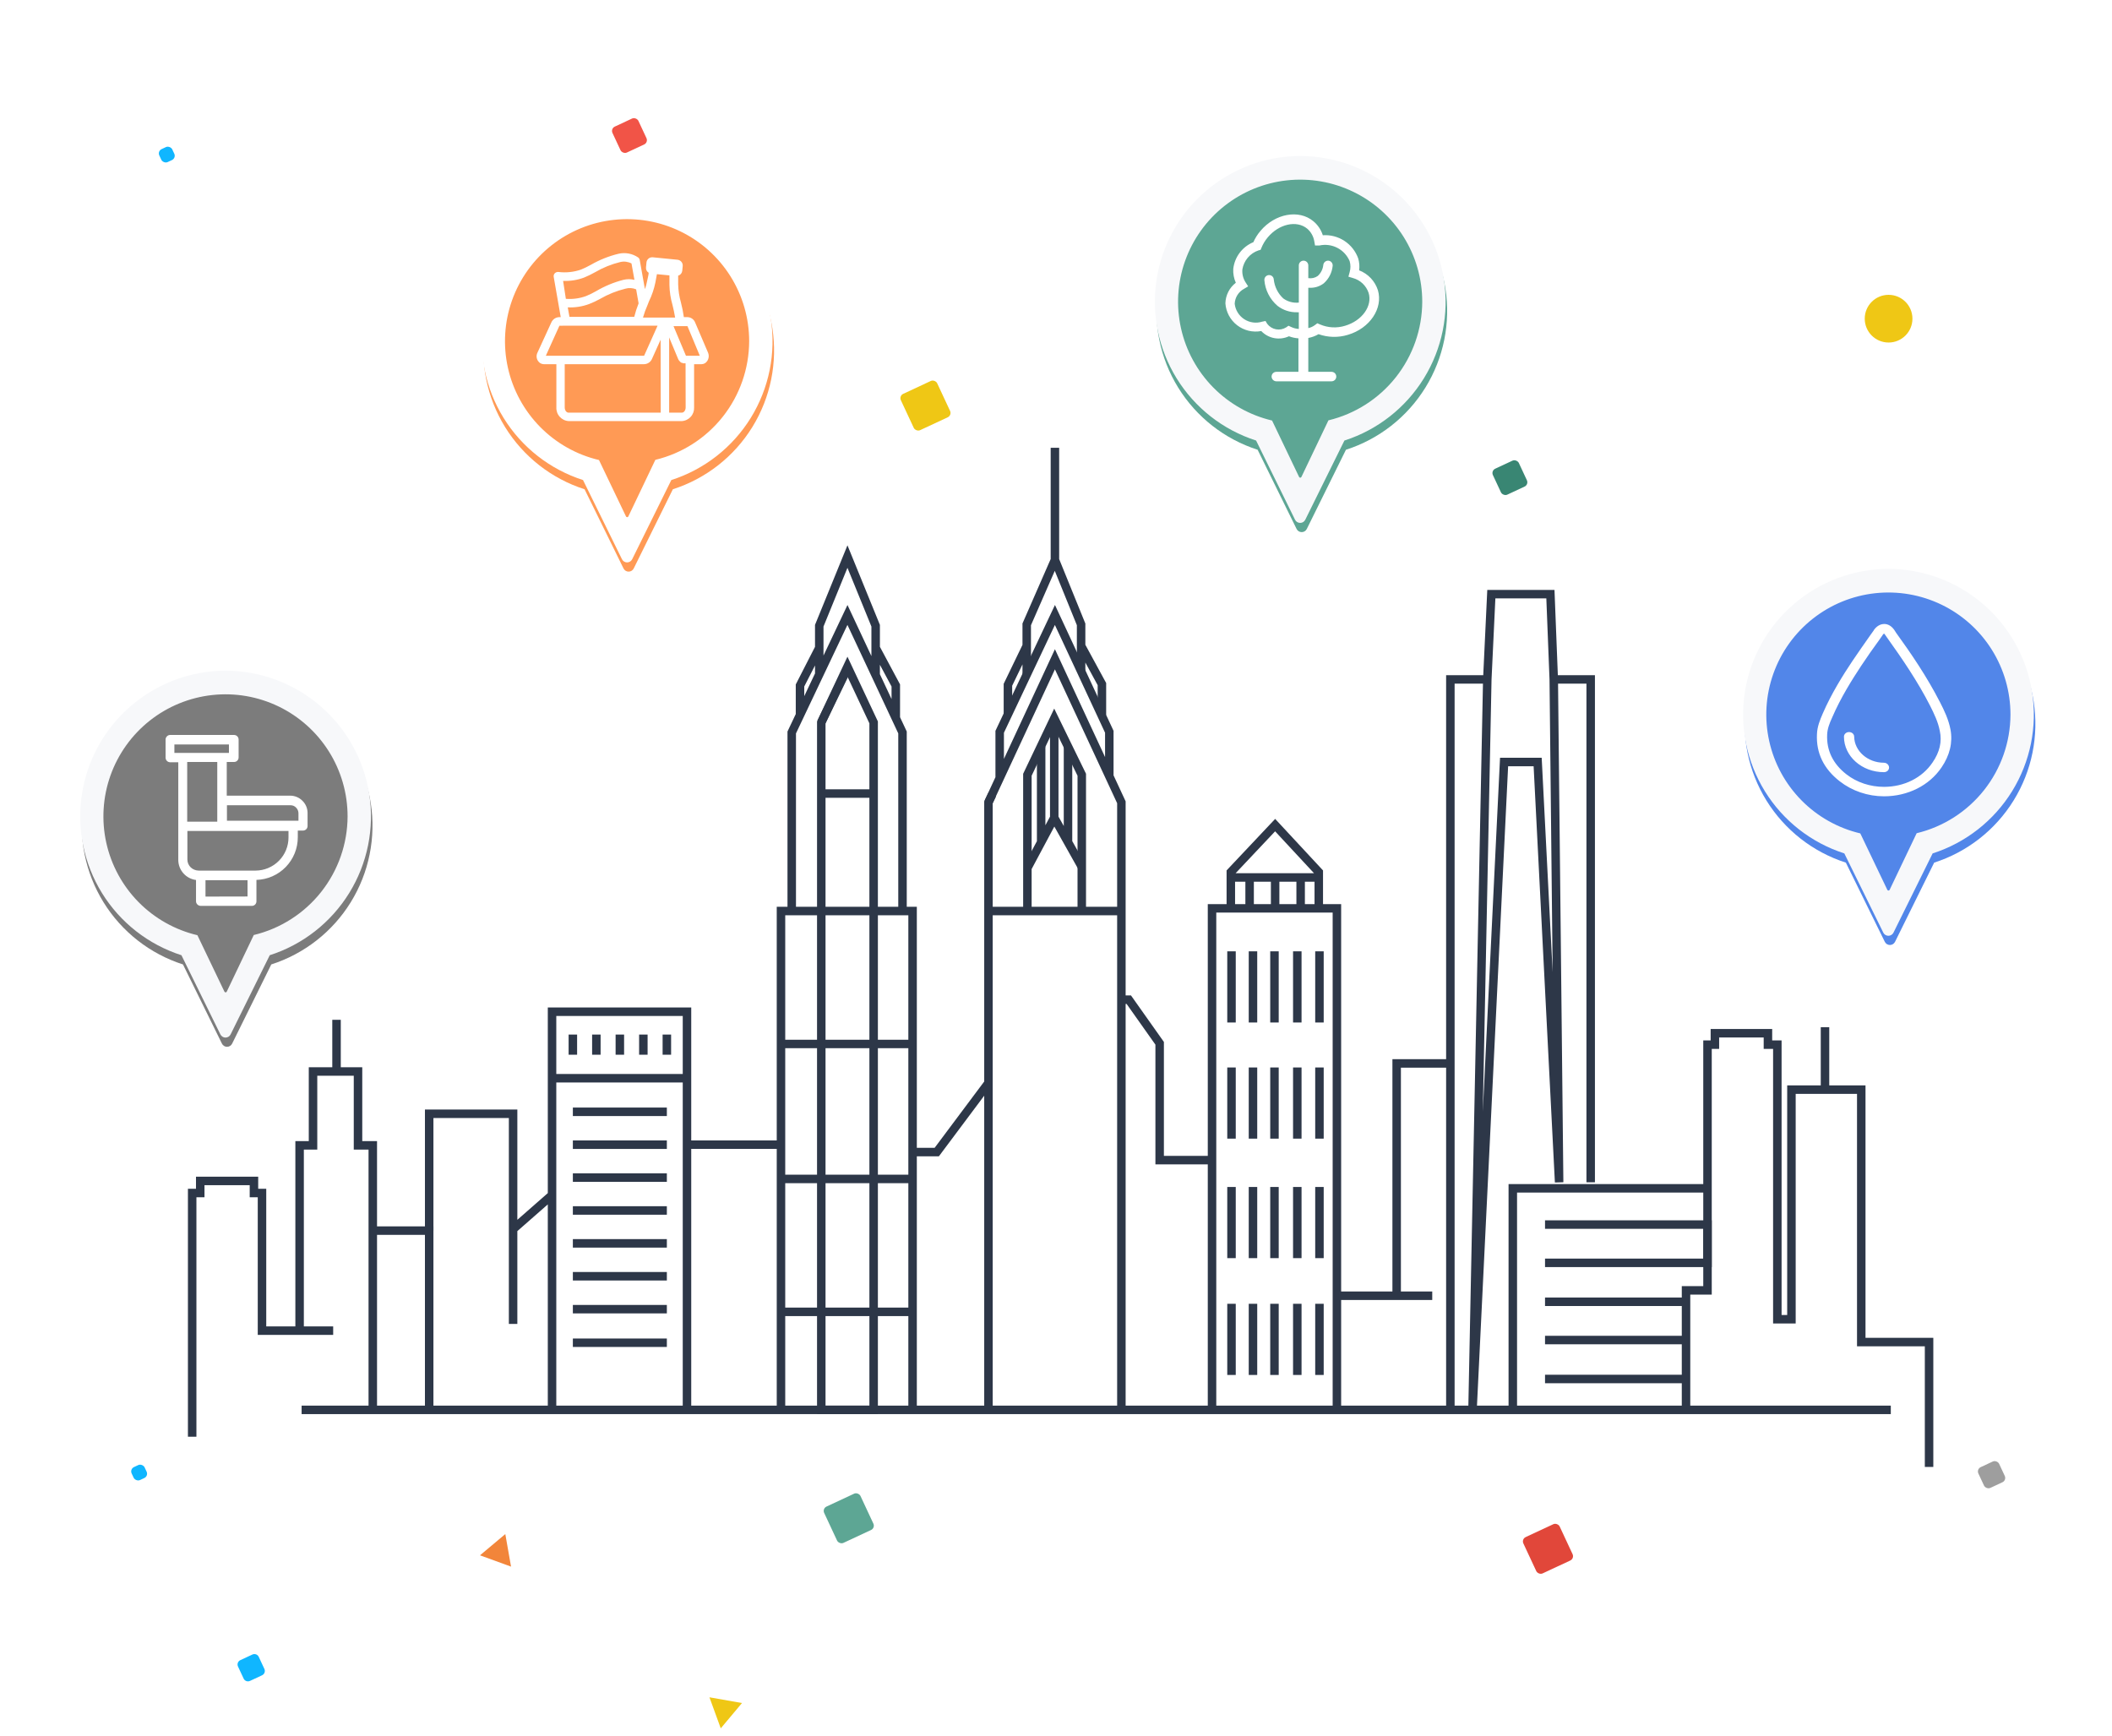<svg width="275" height="226" viewBox="0 0 275 226" fill="none" xmlns="http://www.w3.org/2000/svg">
<path d="M25.023 187.08V155.347H26.073V153.773H32.891H32.979H33.066V155.347H34.115V173.268H39.011M43.382 173.268H39.011M39.011 173.268V149.14H40.759V139.523H43.819M48.54 183.583H39.273M48.54 183.583V160.242M48.54 183.583H55.883M43.819 139.523H46.616V149.14H48.452H48.54V160.242M43.819 139.523V132.792M246.198 183.583H55.883M48.54 160.242H55.883V183.583" stroke="#2D3748" stroke-width="1.105"/>
<path d="M55.883 160.241V145.03H66.81V172.393M66.898 159.979L71.881 155.608M71.881 155.608V183.582M71.881 155.608V131.742H89.452V149.051M89.452 183.582V149.051M89.452 149.051H101.691M101.691 149.051V183.582M101.691 149.051V118.804V118.629H103.09M118.826 183.582V118.629H117.514M103.09 118.629V95.375L104.168 93.102M103.09 118.629H113.755M117.514 118.629V95.375L116.64 93.509M117.514 118.629H113.755M104.168 93.102V89.255L106.674 84.36M104.168 93.102L106.674 87.818M106.674 84.36V81.475L110.346 72.471L114.018 81.475V84.36M106.674 84.36V87.818M114.018 84.36L116.64 89.255V93.509M114.018 84.36V87.912M116.64 93.509L114.018 87.912M106.674 87.818L110.346 80.076L114.018 87.912M106.936 94.064L110.346 86.808L113.755 94.064V118.629" stroke="#2D3748" stroke-width="1.105"/>
<path d="M106.938 118.63V103.331M106.938 103.331V94.065L110.41 86.903M106.938 103.331H113.756M118.827 150.014H121.974L128.705 141.01M128.705 141.01V183.584M128.705 141.01V104.468L129.19 103.474" stroke="#2D3748" stroke-width="1.105"/>
<path d="M128.705 104.468L130.168 101.32M146.014 183.583V104.468L144.441 101.082M130.168 101.32L137.36 85.847L144.441 101.082M130.168 101.32V95.288L137.36 80.077L144.441 95.288V101.082" stroke="#2D3748" stroke-width="1.105"/>
<path d="M143.479 93.102V89.168V89.081L140.769 84.098M140.769 87.332V81.3L137.36 72.908M137.36 72.908L133.688 81.3V84.098M137.36 72.908V58.309M133.688 87.769V84.098M133.688 84.098L131.24 89.168V93.015M146.014 130.168H146.976L150.997 135.851V151.062H157.816M157.816 151.062V118.279H174.076V183.582M157.816 151.062V183.582" stroke="#2D3748" stroke-width="1.105"/>
<path d="M160.264 118.28V114.259M171.716 118.28V114.259M171.716 114.259V113.559L166.033 107.44L160.264 113.559V114.259M171.716 114.259H160.264M174.076 168.722H181.857M186.49 168.722H181.857M181.857 168.722V138.474H188.85M188.85 138.474V183.583M188.85 138.474V88.47H193.658M193.658 88.47L191.735 183.583L195.844 99.222H200.215L203.012 153.948L202.313 88.47M193.658 88.47L194.183 77.367H201.876L202.313 88.47M202.313 88.47H207.121V153.948" stroke="#2D3748" stroke-width="1.105"/>
<path d="M196.98 183.584V154.735H222.332M222.332 154.735V168.023H219.535V183.584M222.332 154.735V136.027H223.294V134.541H230.2V136.027H231.424V171.782H233.26V141.884H237.631M251.181 191.014V174.754H242.352V141.884H237.631M237.631 141.884V133.754" stroke="#2D3748" stroke-width="1.105"/>
<path d="M101.691 135.939H118.913M101.691 153.511H118.826M101.691 170.82H118.826M128.704 118.63H133.775M146.014 118.63H140.856M133.775 118.63V100.883L137.272 93.54L140.856 100.883V118.63M133.775 118.63H140.856" stroke="#2D3748" stroke-width="1.105"/>
<path d="M133.862 112.86L135.567 109.669M137.272 106.478V93.715M137.272 106.478L139.064 109.669M137.272 106.478L135.567 109.669M140.856 112.86L139.064 109.669M139.064 109.669V97.212M135.567 109.669V97.212M162.711 114.259V118.28M166.033 114.259V118.28M169.355 114.259V118.28M77.651 137.338V134.715M74.591 137.338V134.715M80.71 137.338V134.715M83.77 137.338V134.715M86.83 137.338V134.715M71.881 140.398H89.452M74.591 144.769H86.83M74.591 149.052H86.83M74.591 153.336H86.83M74.591 157.619H86.83M74.591 161.903H86.83M74.591 166.187H86.83M74.591 170.47H86.83M74.591 174.841H86.83" stroke="#2D3748" stroke-width="1.105"/>
<path d="M106.938 118.63V183.583H113.756V118.63M160.352 123.875V133.142M163.149 123.875V133.142M165.946 123.875V133.142M168.919 123.875V133.142M171.804 123.875V133.142" stroke="#2D3748" stroke-width="1.105"/>
<path d="M160.352 138.999V148.266M163.149 138.999V148.266M165.946 138.999V148.266M168.919 138.999V148.266M171.804 138.999V148.266M160.352 169.771V179.038M163.149 169.771V179.038M165.946 169.771V179.038M168.919 169.771V179.038M171.804 169.771V179.038" stroke="#2D3748" stroke-width="1.105"/>
<path d="M160.352 154.56V163.826M163.149 154.56V163.826M165.946 154.56V163.826M168.919 154.56V163.826M171.804 154.56V163.826" stroke="#2D3748" stroke-width="1.105"/>
<path d="M201.176 159.455H222.332V164.438H201.176M201.176 169.508H219.534M201.176 174.491H219.534M201.176 179.562H219.534" stroke="#2D3748" stroke-width="1.105"/>
<rect x="79.486" y="16.748" width="3.726" height="3.726" rx="0.621" transform="rotate(-25 79.486 16.748)" fill="#F15447"/>
<rect x="20.48" y="19.678" width="1.863" height="1.863" rx="0.621" transform="rotate(-25 20.48 19.678)" fill="#10B6FF"/>
<rect x="117.037" y="51.548" width="5.217" height="5.217" rx="0.621" transform="rotate(-25 117.037 51.548)" fill="#EFC715"/>
<rect x="194.125" y="61.295" width="3.726" height="3.726" rx="0.621" transform="rotate(-25 194.125 61.295)" fill="#398673"/>
<rect x="16.879" y="191.295" width="1.863" height="1.863" rx="0.621" transform="rotate(-25 16.879 191.295)" fill="#10B6FF"/>
<rect x="107.051" y="196.438" width="5.217" height="5.217" rx="0.621" transform="rotate(-25 107.051 196.438)" fill="#5DA694"/>
<path d="M30.989 217C30.844 216.689 30.979 216.32 31.289 216.175L32.865 215.44C33.176 215.295 33.546 215.43 33.691 215.741L34.425 217.316C34.57 217.627 34.436 217.997 34.125 218.142L32.549 218.877C32.238 219.022 31.869 218.887 31.724 218.576L30.989 217Z" fill="#10B6FF"/>
<rect x="257.338" y="191.304" width="2.981" height="2.981" rx="0.621" transform="rotate(-25 257.338 191.304)" fill="#9E9E9E"/>
<rect x="198.092" y="200.412" width="5.217" height="5.217" rx="0.621" transform="rotate(-25 198.092 200.412)" fill="#E1473A"/>
<path d="M65.795 199.757L66.542 203.994L62.499 202.522L65.795 199.757Z" fill="#F2853A"/>
<path d="M92.376 221.01L96.613 221.757L93.848 225.053L92.376 221.01Z" fill="#EFC715"/>
<circle cx="245.91" cy="41.496" r="3.105" fill="#EFC715"/>
<g filter="url(#filter0_d_8303_161239)">
<path d="M81.651 25.455C77.131 25.47 72.766 27.098 69.339 30.045C65.912 32.992 63.65 37.065 62.958 41.531C62.266 45.998 63.191 50.564 65.566 54.41C67.941 58.255 71.61 61.127 75.914 62.508L80.982 72.811C81.042 72.938 81.137 73.044 81.255 73.119C81.374 73.194 81.511 73.234 81.651 73.234C81.791 73.234 81.928 73.194 82.047 73.119C82.165 73.044 82.26 72.938 82.32 72.811L87.412 62.508C91.717 61.126 95.388 58.252 97.763 54.404C100.137 50.557 101.061 45.987 100.366 41.52C99.671 37.051 97.404 32.978 93.973 30.033C90.542 27.088 86.173 25.465 81.651 25.455Z" fill="#FF9A55"/>
</g>
<path d="M81.651 25.455C77.131 25.47 72.766 27.098 69.339 30.045C65.912 32.992 63.65 37.065 62.958 41.531C62.266 45.998 63.191 50.564 65.566 54.41C67.941 58.255 71.61 61.127 75.914 62.508L80.982 72.811C81.042 72.938 81.137 73.044 81.255 73.119C81.374 73.194 81.511 73.234 81.651 73.234C81.791 73.234 81.928 73.194 82.047 73.119C82.165 73.044 82.26 72.938 82.32 72.811L87.412 62.508C91.717 61.126 95.388 58.252 97.763 54.404C100.137 50.557 101.061 45.987 100.366 41.52C99.671 37.051 97.404 32.978 93.973 30.033C90.542 27.088 86.173 25.465 81.651 25.455ZM85.332 59.878L81.818 67.241C81.806 67.272 81.784 67.299 81.757 67.317C81.729 67.336 81.696 67.346 81.663 67.346C81.629 67.346 81.597 67.336 81.569 67.317C81.541 67.299 81.52 67.272 81.507 67.241L77.993 59.902C75.086 59.215 72.432 57.722 70.334 55.596C68.236 53.469 66.78 50.794 66.132 47.878C65.485 44.962 65.672 41.922 66.672 39.107C67.673 36.293 69.446 33.817 71.789 31.964C74.132 30.11 76.95 28.955 79.919 28.63C82.889 28.304 85.89 28.822 88.579 30.124C91.267 31.426 93.535 33.459 95.121 35.99C96.707 38.521 97.549 41.448 97.548 44.436C97.534 48.006 96.323 51.468 94.109 54.268C91.894 57.068 88.803 59.043 85.332 59.878Z" fill="white"/>
<path d="M90.526 42.023C90.451 41.814 90.314 41.632 90.133 41.502C89.952 41.371 89.736 41.299 89.513 41.295H89.044C88.954 40.65 88.827 40.01 88.661 39.38C88.441 38.612 88.321 37.82 88.303 37.021C88.303 36.564 88.303 36.194 88.303 35.897C88.444 35.857 88.569 35.775 88.664 35.663C88.758 35.551 88.817 35.413 88.834 35.267L88.895 34.638C88.913 34.44 88.851 34.243 88.724 34.09C88.597 33.938 88.414 33.841 88.216 33.822L84.98 33.501H84.906C84.724 33.503 84.549 33.573 84.415 33.696C84.28 33.819 84.196 33.987 84.177 34.168L84.116 34.81C84.099 34.949 84.122 35.089 84.184 35.214C84.245 35.339 84.342 35.444 84.462 35.514C84.462 35.799 84.338 36.144 84.264 36.577C84.196 36.941 84.101 37.3 83.98 37.651L83.906 37.268L83.301 33.872C83.29 33.8 83.265 33.731 83.227 33.67C83.188 33.608 83.138 33.555 83.078 33.514C82.709 33.265 82.293 33.094 81.855 33.014C81.417 32.933 80.968 32.943 80.534 33.044C79.283 33.346 78.081 33.825 76.965 34.465C76.538 34.706 76.096 34.921 75.643 35.107C74.707 35.428 73.711 35.534 72.728 35.416C72.641 35.404 72.552 35.413 72.469 35.441C72.385 35.468 72.309 35.515 72.246 35.576C72.184 35.638 72.138 35.714 72.112 35.798C72.086 35.883 72.081 35.972 72.098 36.058L73.012 41.295H72.827C72.601 41.299 72.382 41.369 72.195 41.496C72.009 41.624 71.864 41.803 71.777 42.011L69.974 45.939C69.894 46.105 69.859 46.289 69.872 46.473C69.885 46.657 69.945 46.835 70.048 46.989C70.127 47.118 70.237 47.226 70.369 47.301C70.501 47.377 70.65 47.418 70.801 47.421H72.444V53.041C72.421 53.491 72.576 53.932 72.877 54.267C73.178 54.603 73.6 54.806 74.05 54.831H88.772C89.222 54.806 89.644 54.603 89.945 54.267C90.246 53.932 90.401 53.491 90.378 53.041V47.421H91.353C91.499 47.419 91.642 47.38 91.769 47.309C91.897 47.238 92.004 47.136 92.082 47.013C92.187 46.859 92.254 46.682 92.275 46.497C92.296 46.312 92.273 46.125 92.206 45.951L90.526 42.023ZM84.499 39.245C84.882 38.46 85.164 37.63 85.338 36.774C85.413 36.33 85.487 35.984 85.536 35.7L87.166 35.86C87.166 36.157 87.166 36.54 87.166 37.095C87.183 37.978 87.316 38.854 87.562 39.702C87.685 40.208 87.809 40.727 87.907 41.356H83.721C83.879 40.8 84.077 40.255 84.313 39.726L84.499 39.245ZM73.679 42.406H85.623L83.869 46.322H71.073L72.839 42.419L73.679 42.406ZM76.051 36.144C76.546 35.94 77.029 35.705 77.496 35.44C78.517 34.844 79.62 34.399 80.769 34.119C81.261 34.005 81.778 34.071 82.226 34.304L82.609 36.441C82.134 36.323 81.638 36.323 81.164 36.441C79.919 36.762 78.726 37.257 77.619 37.911C77.198 38.154 76.76 38.369 76.31 38.553C75.469 38.858 74.572 38.98 73.679 38.911L73.321 36.577C74.251 36.615 75.178 36.468 76.051 36.144ZM73.926 40.023C74.872 40.067 75.817 39.92 76.705 39.59C77.203 39.399 77.685 39.172 78.15 38.911C79.177 38.318 80.284 37.873 81.436 37.59C81.897 37.458 82.389 37.489 82.831 37.676L83.152 39.504C82.923 40.075 82.733 40.661 82.584 41.258H74.148L73.926 40.023ZM86.03 53.732H74.025C73.753 53.732 73.531 53.423 73.531 53.053V47.421H83.869C84.093 47.417 84.311 47.347 84.496 47.22C84.68 47.092 84.823 46.913 84.906 46.705L86.018 44.234L86.03 53.732ZM89.278 53.053C89.278 53.423 89.056 53.732 88.784 53.732H87.129V43.938L88.278 46.692C88.316 46.801 88.375 46.902 88.451 46.989L88.525 47.063C88.572 47.122 88.626 47.176 88.686 47.223H88.784C88.837 47.262 88.895 47.291 88.957 47.31H89.081H89.266L89.278 53.053ZM90.39 46.322H89.316L87.698 42.468H88.797H89.513L91.119 46.322H90.39ZM91.156 46.42H91.267L91.613 46.272L91.156 46.42Z" fill="white"/>
<g filter="url(#filter1_d_8303_161239)">
<path d="M169.292 20.311C164.772 20.327 160.406 21.954 156.979 24.901C153.553 27.848 151.29 31.921 150.599 36.388C149.907 40.854 150.832 45.421 153.207 49.266C155.582 53.111 159.251 55.983 163.554 57.364L168.622 67.667C168.682 67.794 168.777 67.901 168.896 67.976C169.014 68.051 169.151 68.09 169.292 68.09C169.432 68.09 169.569 68.051 169.688 67.976C169.806 67.901 169.901 67.794 169.961 67.667L175.053 57.364C179.358 55.982 183.028 53.109 185.403 49.261C187.778 45.413 188.701 40.844 188.007 36.376C187.312 31.908 185.045 27.835 181.614 24.89C178.183 21.945 173.813 20.321 169.292 20.311Z" fill="#5DA694"/>
</g>
<path d="M169.292 20.311C164.772 20.327 160.406 21.954 156.979 24.901C153.553 27.848 151.29 31.921 150.599 36.388C149.907 40.854 150.832 45.421 153.207 49.266C155.582 53.111 159.251 55.983 163.554 57.364L168.622 67.667C168.682 67.794 168.777 67.901 168.896 67.976C169.014 68.051 169.151 68.09 169.292 68.09C169.432 68.09 169.569 68.051 169.688 67.976C169.806 67.901 169.901 67.794 169.961 67.667L175.053 57.364C179.358 55.982 183.028 53.109 185.403 49.261C187.778 45.413 188.701 40.844 188.007 36.376C187.312 31.908 185.045 27.835 181.614 24.89C178.183 21.945 173.813 20.321 169.292 20.311ZM172.973 54.735L169.459 62.097C169.447 62.129 169.425 62.155 169.397 62.174C169.37 62.193 169.337 62.203 169.304 62.203C169.27 62.203 169.237 62.193 169.21 62.174C169.182 62.155 169.161 62.129 169.148 62.097L165.634 54.759C162.727 54.071 160.072 52.579 157.974 50.452C155.877 48.325 154.42 45.651 153.773 42.734C153.125 39.818 153.312 36.779 154.313 33.964C155.313 31.149 157.087 28.673 159.43 26.82C161.773 24.967 164.591 23.811 167.56 23.486C170.53 23.161 173.531 23.679 176.219 24.98C178.908 26.282 181.175 28.315 182.762 30.847C184.348 33.378 185.189 36.305 185.188 39.292C185.175 42.862 183.964 46.324 181.749 49.124C179.534 51.924 176.444 53.9 172.973 54.735Z" fill="#F7F8FA"/>
<path d="M176.971 35.202C177.041 34.68 176.999 34.15 176.848 33.645C176.514 32.71 175.883 31.909 175.051 31.365C174.219 30.82 173.233 30.563 172.241 30.632C172.015 29.916 171.586 29.281 171.006 28.804C169.116 27.235 166.029 27.803 164.126 30.064C163.747 30.505 163.435 31.001 163.2 31.534C162.494 31.826 161.879 32.302 161.418 32.912C160.958 33.522 160.669 34.245 160.582 35.004C160.545 35.627 160.66 36.25 160.915 36.82C160.502 37.136 160.166 37.541 159.931 38.005C159.696 38.469 159.568 38.98 159.557 39.5C159.596 40.056 159.752 40.597 160.015 41.088C160.278 41.579 160.642 42.009 161.083 42.349C161.524 42.69 162.032 42.933 162.573 43.064C163.115 43.194 163.678 43.209 164.225 43.106C164.68 43.582 165.272 43.904 165.919 44.026C166.566 44.147 167.235 44.063 167.832 43.786C168.228 43.936 168.644 44.028 169.067 44.057V48.417H166.189C166.025 48.417 165.868 48.482 165.752 48.598C165.637 48.714 165.572 48.871 165.572 49.035C165.575 49.198 165.641 49.353 165.756 49.468C165.871 49.583 166.026 49.649 166.189 49.652H173.377C173.541 49.652 173.698 49.587 173.814 49.471C173.93 49.356 173.995 49.199 173.995 49.035C173.995 48.871 173.93 48.714 173.814 48.598C173.698 48.482 173.541 48.417 173.377 48.417H170.351V44.008C170.821 43.92 171.272 43.753 171.685 43.514C172.915 43.951 174.253 43.981 175.502 43.6C178.355 42.761 180.109 40.154 179.417 37.795C179.23 37.207 178.913 36.669 178.49 36.22C178.066 35.771 177.548 35.423 176.971 35.202ZM175.156 42.415C174.075 42.752 172.91 42.691 171.871 42.242L171.525 42.094L171.216 42.328C170.959 42.52 170.665 42.655 170.351 42.724V37.474H170.586C171.228 37.489 171.855 37.284 172.365 36.894C173.027 36.307 173.442 35.49 173.526 34.609C173.539 34.447 173.489 34.286 173.385 34.161C173.281 34.036 173.132 33.958 172.97 33.942C172.807 33.932 172.646 33.985 172.521 34.091C172.397 34.197 172.319 34.347 172.303 34.51C172.245 35.055 171.99 35.56 171.586 35.931C171.409 36.057 171.209 36.147 170.997 36.195C170.785 36.244 170.566 36.251 170.351 36.215V34.559C170.351 34.396 170.286 34.239 170.17 34.123C170.055 34.007 169.898 33.942 169.734 33.942C169.57 33.942 169.413 34.007 169.297 34.123C169.181 34.239 169.116 34.396 169.116 34.559V39.401C168.397 39.477 167.675 39.284 167.091 38.858C166.394 38.21 165.956 37.333 165.856 36.387C165.851 36.307 165.83 36.228 165.795 36.155C165.759 36.083 165.709 36.018 165.648 35.965C165.587 35.912 165.516 35.872 165.439 35.847C165.363 35.822 165.282 35.813 165.201 35.819C165.12 35.825 165.041 35.848 164.968 35.885C164.896 35.922 164.831 35.973 164.778 36.035C164.725 36.097 164.685 36.168 164.66 36.246C164.635 36.323 164.626 36.405 164.633 36.486C164.741 37.778 165.354 38.976 166.337 39.821C167.067 40.388 167.97 40.684 168.894 40.661H169.116V42.835C168.76 42.812 168.412 42.72 168.091 42.563L167.77 42.415L167.474 42.625C167.08 42.873 166.607 42.964 166.149 42.879C165.692 42.794 165.282 42.54 165.003 42.168L164.781 41.797L164.349 41.884C163.959 42.007 163.547 42.041 163.142 41.986C162.737 41.931 162.349 41.786 162.006 41.563C161.664 41.34 161.375 41.043 161.161 40.695C160.946 40.347 160.812 39.956 160.767 39.549C160.785 39.145 160.908 38.752 161.125 38.409C161.341 38.067 161.644 37.787 162.002 37.598L162.521 37.289L162.15 36.709C161.852 36.22 161.718 35.649 161.767 35.078C161.86 34.516 162.102 33.99 162.47 33.555C162.837 33.12 163.316 32.793 163.855 32.608L164.139 32.534L164.238 32.299C164.438 31.797 164.717 31.33 165.065 30.916C166.535 29.15 168.845 28.643 170.216 29.78C170.701 30.2 171.024 30.777 171.129 31.41L171.228 31.966H171.796C172.588 31.792 173.415 31.901 174.134 32.273C174.854 32.645 175.421 33.258 175.736 34.004C175.872 34.472 175.872 34.968 175.736 35.436L175.576 36.029L176.156 36.202C176.631 36.331 177.067 36.576 177.425 36.914C177.782 37.253 178.051 37.674 178.207 38.141C178.725 39.846 177.354 41.76 175.156 42.415Z" fill="white"/>
<g filter="url(#filter2_d_8303_161239)">
<path d="M29.362 87.329C24.842 87.344 20.477 88.972 17.05 91.919C13.623 94.866 11.36 98.939 10.669 103.405C9.977 107.872 10.902 112.438 13.277 116.284C15.652 120.129 19.321 123.001 23.625 124.382L28.693 134.685C28.753 134.812 28.848 134.919 28.966 134.993C29.084 135.068 29.222 135.108 29.362 135.108C29.502 135.108 29.639 135.068 29.758 134.993C29.876 134.919 29.971 134.812 30.031 134.685L35.123 124.382C39.428 123 43.099 120.126 45.474 116.278C47.848 112.431 48.772 107.861 48.077 103.394C47.382 98.926 45.115 94.852 41.684 91.907C38.253 88.962 33.883 87.339 29.362 87.329Z" fill="#7C7C7C"/>
</g>
<path d="M29.362 87.329C24.842 87.344 20.477 88.972 17.05 91.919C13.623 94.866 11.36 98.939 10.669 103.405C9.977 107.872 10.902 112.438 13.277 116.284C15.652 120.129 19.321 123.001 23.625 124.382L28.693 134.685C28.753 134.812 28.848 134.919 28.966 134.993C29.084 135.068 29.222 135.108 29.362 135.108C29.502 135.108 29.639 135.068 29.758 134.993C29.876 134.919 29.971 134.812 30.031 134.685L35.123 124.382C39.428 123 43.099 120.126 45.474 116.278C47.848 112.431 48.772 107.861 48.077 103.394C47.382 98.926 45.115 94.852 41.684 91.907C38.253 88.962 33.883 87.339 29.362 87.329ZM33.043 121.752L29.529 129.115C29.517 129.146 29.495 129.173 29.468 129.192C29.44 129.21 29.407 129.22 29.374 129.22C29.34 129.22 29.308 129.21 29.28 129.192C29.252 129.173 29.231 129.146 29.218 129.115L25.704 121.776C22.797 121.089 20.143 119.596 18.045 117.47C15.947 115.343 14.491 112.668 13.843 109.752C13.195 106.836 13.383 103.796 14.383 100.981C15.384 98.167 17.157 95.691 19.5 93.838C21.843 91.984 24.661 90.829 27.63 90.504C30.6 90.178 33.601 90.696 36.29 91.998C38.978 93.3 41.246 95.333 42.832 97.864C44.419 100.395 45.26 103.322 45.259 106.31C45.245 109.88 44.034 113.342 41.819 116.142C39.605 118.942 36.514 120.917 33.043 121.752Z" fill="#F7F8FA"/>
<path d="M39.369 104.261C39.161 104.053 38.915 103.888 38.643 103.776C38.372 103.664 38.081 103.606 37.788 103.606H29.525V99.221H30.464C30.544 99.223 30.623 99.209 30.697 99.179C30.771 99.149 30.839 99.104 30.895 99.048C30.952 98.991 30.996 98.924 31.026 98.85C31.056 98.775 31.07 98.696 31.069 98.616V96.294C31.069 96.215 31.053 96.137 31.023 96.064C30.992 95.992 30.947 95.926 30.891 95.871C30.834 95.815 30.768 95.772 30.694 95.743C30.621 95.714 30.543 95.7 30.464 95.701H22.151C22.072 95.701 21.994 95.717 21.922 95.749C21.849 95.781 21.784 95.828 21.732 95.887C21.677 95.942 21.633 96.007 21.603 96.079C21.574 96.151 21.558 96.229 21.559 96.306V98.653C21.559 98.812 21.621 98.964 21.732 99.077C21.842 99.19 21.993 99.255 22.151 99.258H23.214V107.632C23.208 107.69 23.208 107.748 23.214 107.805C23.208 107.863 23.208 107.921 23.214 107.978V111.98C23.218 112.62 23.454 113.238 23.879 113.717C24.303 114.196 24.888 114.505 25.523 114.586V117.352C25.523 117.43 25.538 117.508 25.568 117.58C25.598 117.652 25.641 117.717 25.696 117.772C25.812 117.886 25.966 117.952 26.128 117.958H32.798C32.877 117.958 32.955 117.942 33.028 117.911C33.1 117.881 33.166 117.836 33.222 117.78C33.277 117.723 33.32 117.657 33.349 117.583C33.378 117.51 33.392 117.431 33.391 117.352V114.574C34.834 114.532 36.203 113.929 37.209 112.894C38.214 111.858 38.776 110.471 38.776 109.028V108.151H39.455C39.534 108.151 39.612 108.135 39.685 108.105C39.758 108.074 39.824 108.029 39.879 107.973C39.934 107.917 39.977 107.85 40.006 107.777C40.035 107.703 40.05 107.625 40.048 107.546V105.854C40.047 105.556 39.986 105.262 39.87 104.988C39.753 104.715 39.583 104.467 39.369 104.261ZM22.707 96.936H29.809V98.036H28.883H23.757H22.707V96.936ZM28.29 99.221V104.261V106.99H24.375V99.221H28.29ZM26.758 116.747V114.611H32.23V116.735L26.758 116.747ZM37.565 108.2V109.028C37.569 109.594 37.46 110.155 37.247 110.679C37.033 111.204 36.718 111.681 36.32 112.083C35.922 112.486 35.449 112.806 34.927 113.026C34.406 113.245 33.846 113.36 33.28 113.363H25.869C25.483 113.358 25.113 113.208 24.832 112.943C24.693 112.809 24.583 112.647 24.509 112.469C24.434 112.291 24.397 112.099 24.399 111.906V108.2H28.92H36.157H37.565ZM37.825 106.867H29.55V104.853H37.8C37.941 104.847 38.081 104.871 38.211 104.924C38.341 104.978 38.458 105.059 38.553 105.162C38.652 105.259 38.729 105.374 38.782 105.502C38.836 105.629 38.863 105.765 38.862 105.903V106.867H37.825Z" fill="white"/>
<g clip-path="url(#clip0_8303_161239)">
<g filter="url(#filter3_d_8303_161239)">
<path d="M245.883 74.072C241.364 74.088 236.998 75.715 233.571 78.662C230.145 81.609 227.882 85.682 227.19 90.148C226.499 94.615 227.424 99.181 229.799 103.027C232.174 106.872 235.843 109.744 240.146 111.125L245.214 121.428C245.274 121.555 245.369 121.662 245.487 121.737C245.606 121.811 245.743 121.851 245.883 121.851C246.024 121.851 246.161 121.811 246.279 121.737C246.398 121.662 246.493 121.555 246.553 121.428L251.645 111.125C255.95 109.743 259.62 106.869 261.995 103.022C264.37 99.174 265.293 94.605 264.598 90.137C263.904 85.669 261.637 81.596 258.206 78.65C254.775 75.705 250.405 74.082 245.883 74.072Z" fill="#5286E9"/>
</g>
<path d="M245.883 74.072C241.364 74.088 236.998 75.715 233.571 78.662C230.145 81.609 227.882 85.682 227.19 90.148C226.499 94.615 227.424 99.181 229.799 103.027C232.174 106.872 235.843 109.744 240.146 111.125L245.214 121.428C245.274 121.555 245.369 121.662 245.487 121.737C245.606 121.811 245.743 121.851 245.883 121.851C246.024 121.851 246.161 121.811 246.279 121.737C246.398 121.662 246.493 121.555 246.553 121.428L251.645 111.125C255.95 109.743 259.62 106.869 261.995 103.022C264.37 99.174 265.293 94.605 264.598 90.137C263.904 85.669 261.637 81.596 258.206 78.65C254.775 75.705 250.405 74.082 245.883 74.072ZM249.565 108.496L246.051 115.858C246.038 115.889 246.017 115.916 245.989 115.935C245.961 115.953 245.929 115.964 245.895 115.964C245.862 115.964 245.829 115.953 245.802 115.935C245.774 115.916 245.752 115.889 245.74 115.858L242.226 108.519C239.319 107.832 236.664 106.34 234.566 104.213C232.468 102.086 231.012 99.412 230.365 96.495C229.717 93.579 229.904 90.539 230.905 87.725C231.905 84.91 233.679 82.434 236.022 80.581C238.365 78.728 241.182 77.572 244.152 77.247C247.121 76.921 250.122 77.439 252.811 78.741C255.5 80.043 257.767 82.076 259.354 84.607C260.94 87.139 261.781 90.066 261.78 93.053C261.767 96.623 260.556 100.085 258.341 102.885C256.126 105.685 253.036 107.661 249.565 108.496Z" fill="#F7F8FA"/>
<path d="M253.867 95.016C253.622 93.721 253.059 92.538 252.5 91.464C250.818 88.185 248.795 85.209 246.803 82.455L246.555 82.069C246.213 81.602 245.806 81.353 245.34 81.353C244.656 81.353 244.221 81.903 244.097 82.069C244.097 82.069 244.097 82.069 244.097 82.097L243.662 82.703C242.885 83.805 242.074 84.963 241.294 86.119C240.079 87.936 238.553 90.363 237.434 92.95C237.061 93.806 236.719 94.658 236.688 95.595C236.564 98.019 237.558 100.057 239.615 101.656C241.203 102.894 243.227 103.585 245.312 103.585C248.363 103.585 251.135 102.208 252.72 99.866C253.774 98.322 254.178 96.666 253.867 95.016ZM251.72 99.341C250.349 101.38 247.953 102.563 245.306 102.563C243.503 102.563 241.726 101.984 240.358 100.91C238.581 99.533 237.711 97.743 237.807 95.647C237.835 94.876 238.118 94.133 238.491 93.332C239.581 90.799 241.076 88.427 242.257 86.638C243.006 85.509 243.814 84.35 244.622 83.249L245.026 82.67C245.026 82.643 245.057 82.643 245.057 82.615C245.119 82.534 245.243 82.394 245.306 82.367C245.306 82.367 245.399 82.394 245.554 82.615L245.803 82.973C247.733 85.673 249.759 88.621 251.406 91.846C251.934 92.892 252.462 93.994 252.68 95.152C252.997 96.584 252.655 97.989 251.72 99.341ZM245.868 99.945C245.868 100.221 245.619 100.443 245.306 100.443C242.474 100.443 240.203 98.404 240.203 95.923C240.203 95.647 240.451 95.428 240.762 95.428C241.076 95.428 241.325 95.647 241.325 95.923C241.356 97.852 243.13 99.423 245.306 99.423C245.619 99.423 245.868 99.672 245.868 99.945Z" fill="white" stroke="white" stroke-width="0.208"/>
</g>
<defs>
<filter id="filter0_d_8303_161239" x="60.934" y="24.655" width="41.857" height="51.779" filterUnits="userSpaceOnUse" color-interpolation-filters="sRGB">
<feFlood flood-opacity="0" result="BackgroundImageFix"/>
<feColorMatrix in="SourceAlpha" type="matrix" values="0 0 0 0 0 0 0 0 0 0 0 0 0 0 0 0 0 0 127 0" result="hardAlpha"/>
<feOffset dx="0.2" dy="1.2"/>
<feGaussianBlur stdDeviation="1"/>
<feComposite in2="hardAlpha" operator="out"/>
<feColorMatrix type="matrix" values="0 0 0 0 0 0 0 0 0 0 0 0 0 0 0 0 0 0 0.62 0"/>
<feBlend mode="normal" in2="BackgroundImageFix" result="effect1_dropShadow_8303_161239"/>
<feBlend mode="normal" in="SourceGraphic" in2="effect1_dropShadow_8303_161239" result="shape"/>
</filter>
<filter id="filter1_d_8303_161239" x="148.575" y="19.512" width="41.857" height="51.779" filterUnits="userSpaceOnUse" color-interpolation-filters="sRGB">
<feFlood flood-opacity="0" result="BackgroundImageFix"/>
<feColorMatrix in="SourceAlpha" type="matrix" values="0 0 0 0 0 0 0 0 0 0 0 0 0 0 0 0 0 0 127 0" result="hardAlpha"/>
<feOffset dx="0.2" dy="1.2"/>
<feGaussianBlur stdDeviation="1"/>
<feComposite in2="hardAlpha" operator="out"/>
<feColorMatrix type="matrix" values="0 0 0 0 0 0 0 0 0 0 0 0 0 0 0 0 0 0 0.62 0"/>
<feBlend mode="normal" in2="BackgroundImageFix" result="effect1_dropShadow_8303_161239"/>
<feBlend mode="normal" in="SourceGraphic" in2="effect1_dropShadow_8303_161239" result="shape"/>
</filter>
<filter id="filter2_d_8303_161239" x="8.645" y="86.529" width="41.857" height="51.779" filterUnits="userSpaceOnUse" color-interpolation-filters="sRGB">
<feFlood flood-opacity="0" result="BackgroundImageFix"/>
<feColorMatrix in="SourceAlpha" type="matrix" values="0 0 0 0 0 0 0 0 0 0 0 0 0 0 0 0 0 0 127 0" result="hardAlpha"/>
<feOffset dx="0.2" dy="1.2"/>
<feGaussianBlur stdDeviation="1"/>
<feComposite in2="hardAlpha" operator="out"/>
<feColorMatrix type="matrix" values="0 0 0 0 0 0 0 0 0 0 0 0 0 0 0 0 0 0 0.62 0"/>
<feBlend mode="normal" in2="BackgroundImageFix" result="effect1_dropShadow_8303_161239"/>
<feBlend mode="normal" in="SourceGraphic" in2="effect1_dropShadow_8303_161239" result="shape"/>
</filter>
<filter id="filter3_d_8303_161239" x="225.167" y="73.272" width="41.857" height="51.779" filterUnits="userSpaceOnUse" color-interpolation-filters="sRGB">
<feFlood flood-opacity="0" result="BackgroundImageFix"/>
<feColorMatrix in="SourceAlpha" type="matrix" values="0 0 0 0 0 0 0 0 0 0 0 0 0 0 0 0 0 0 127 0" result="hardAlpha"/>
<feOffset dx="0.2" dy="1.2"/>
<feGaussianBlur stdDeviation="1"/>
<feComposite in2="hardAlpha" operator="out"/>
<feColorMatrix type="matrix" values="0 0 0 0 0 0 0 0 0 0 0 0 0 0 0 0 0 0 0.62 0"/>
<feBlend mode="normal" in2="BackgroundImageFix" result="effect1_dropShadow_8303_161239"/>
<feBlend mode="normal" in="SourceGraphic" in2="effect1_dropShadow_8303_161239" result="shape"/>
</filter>
<clipPath id="clip0_8303_161239">
<rect width="57.372" height="57.372" fill="white" transform="translate(217.197 68.502)"/>
</clipPath>
</defs>
</svg>
